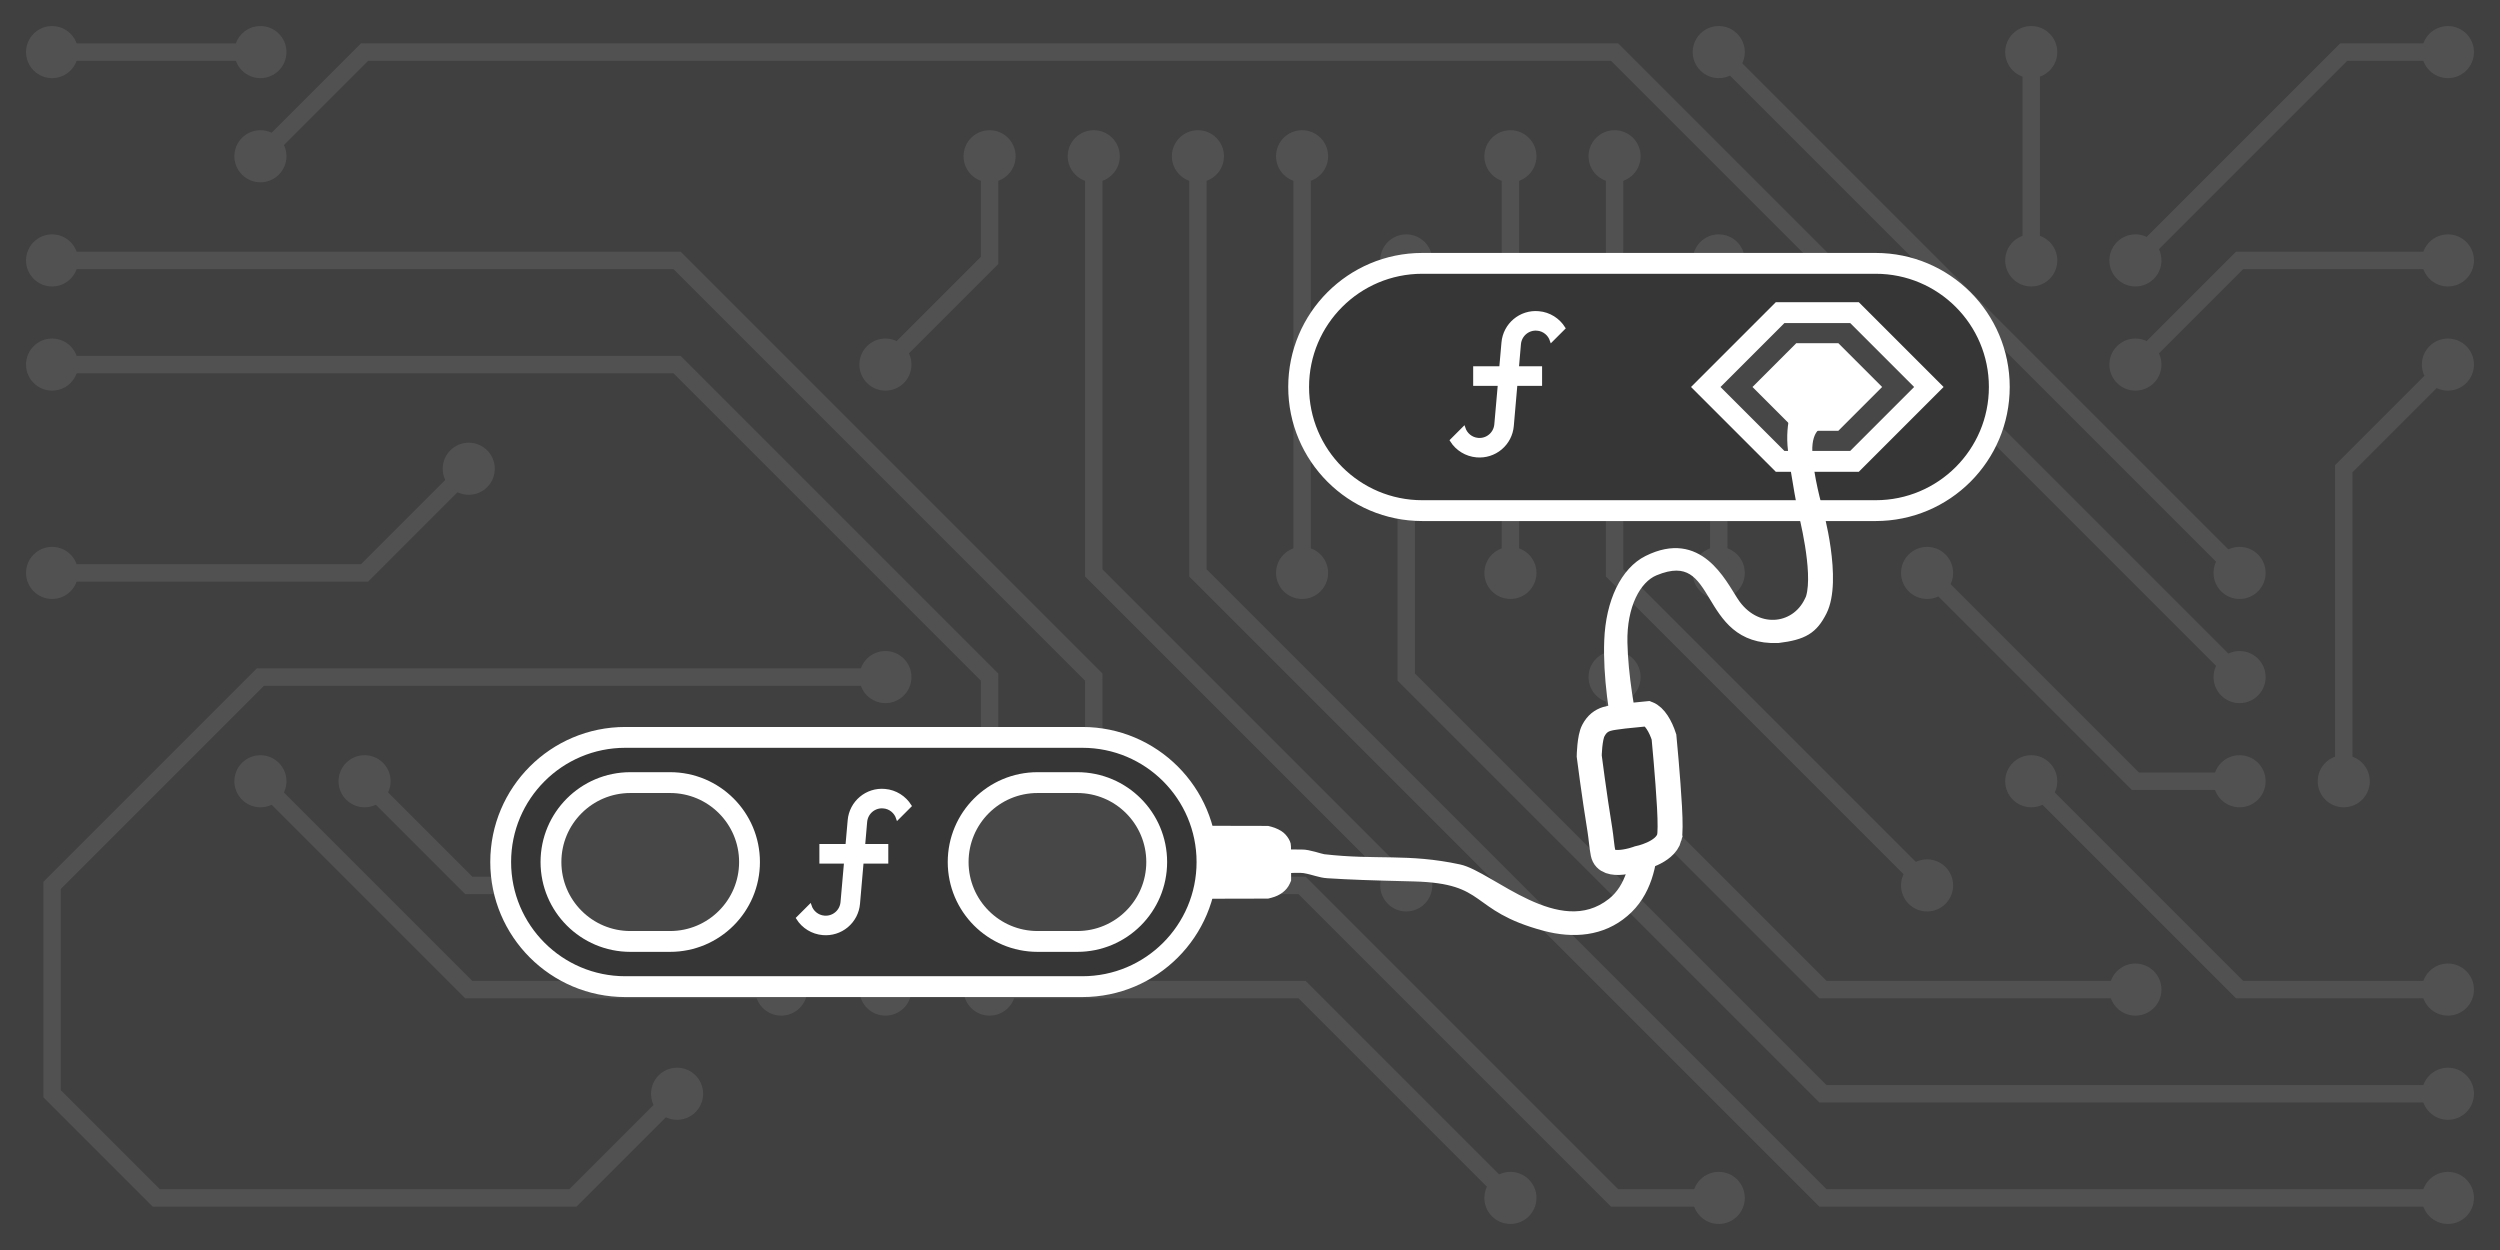 <svg xmlns="http://www.w3.org/2000/svg" width="600" height="300"><g stroke-miterlimit="10" data-paper-data="{&quot;isPaintingLayer&quot;:true}" style="mix-blend-mode:normal"><path fill="#404040" d="M0 300V0h600v300z"/><path fill="none" stroke="#515151" stroke-width="4.17" d="m62.5 37.5 25-25h300l150 150"/><path fill="#515151" d="M62.5 31.25c3.452 0 6.25 2.798 6.25 6.25s-2.798 6.25-6.25 6.25-6.25-2.798-6.25-6.25 2.798-6.25 6.25-6.25zm475 125c3.452 0 6.25 2.798 6.25 6.25s-2.798 6.25-6.25 6.25-6.25-2.798-6.25-6.25 2.798-6.25 6.25-6.25z"/><path fill="none" stroke="#515151" stroke-width="4.17" d="m537.5 137.5-125-125"/><path fill="#515151" d="M537.5 131.25c3.452 0 6.25 2.798 6.25 6.25s-2.798 6.25-6.25 6.25-6.25-2.798-6.25-6.25 2.798-6.25 6.25-6.25zm-125-125c3.452 0 6.25 2.798 6.25 6.25s-2.798 6.25-6.25 6.25-6.25-2.798-6.25-6.25 2.798-6.25 6.25-6.25z"/><path fill="none" stroke="#515151" stroke-width="4.17" d="m337.5 212.5-75-75v-100"/><path fill="#515151" d="M337.5 206.25c3.452 0 6.25 2.798 6.25 6.25s-2.798 6.25-6.25 6.25-6.25-2.798-6.25-6.25 2.798-6.25 6.25-6.25zm-75-175c3.452 0 6.25 2.798 6.25 6.25s-2.798 6.25-6.25 6.25-6.25-2.798-6.25-6.25 2.798-6.25 6.25-6.25z"/><path fill="none" stroke="#515151" stroke-width="4.17" d="M362.5 137.5v-100"/><path fill="#515151" d="M362.5 131.25c3.452 0 6.25 2.798 6.25 6.25s-2.798 6.25-6.25 6.25-6.25-2.798-6.25-6.25 2.798-6.25 6.25-6.25zm0-100c3.452 0 6.25 2.798 6.25 6.25s-2.798 6.25-6.25 6.25-6.25-2.798-6.25-6.25 2.798-6.25 6.25-6.25z"/><path fill="none" stroke="#515151" stroke-width="4.17" d="M587.5 287.5h-150l-150-150v-100"/><path fill="#515151" d="M287.5 31.25c3.452 0 6.25 2.798 6.25 6.25s-2.798 6.25-6.25 6.25-6.25-2.798-6.25-6.25 2.798-6.25 6.25-6.25zm300 250c3.452 0 6.25 2.798 6.25 6.25s-2.798 6.25-6.25 6.25-6.25-2.798-6.25-6.25 2.798-6.25 6.25-6.25z"/><path fill="none" stroke="#515151" stroke-width="4.17" d="M12.5 62.5h150l100 100v25l-50 50"/><path fill="#515151" d="M212.5 231.25c3.452 0 6.25 2.798 6.25 6.25s-2.798 6.25-6.25 6.25-6.25-2.798-6.25-6.25 2.798-6.25 6.25-6.25zm-200-175c3.452 0 6.25 2.798 6.25 6.25s-2.798 6.25-6.25 6.25-6.25-2.798-6.25-6.25 2.798-6.25 6.25-6.25z"/><path fill="none" stroke="#515151" stroke-width="4.17" d="m512.5 62.5 50-50h25"/><path fill="#515151" d="M512.5 56.25c3.452 0 6.25 2.798 6.25 6.25s-2.798 6.25-6.25 6.25-6.25-2.798-6.25-6.25 2.798-6.25 6.25-6.25zm75-50c3.452 0 6.25 2.798 6.25 6.25s-2.798 6.25-6.25 6.25-6.25-2.798-6.25-6.25 2.798-6.25 6.25-6.25z"/><path fill="none" stroke="#515151" stroke-width="4.17" d="M587.5 262.5h-150l-100-100v-100"/><path fill="#515151" d="M337.5 56.25c3.452 0 6.25 2.798 6.25 6.25s-2.798 6.25-6.25 6.25-6.25-2.798-6.25-6.25 2.798-6.25 6.25-6.25zm250 200c3.452 0 6.25 2.798 6.25 6.25s-2.798 6.25-6.25 6.25-6.25-2.798-6.25-6.25 2.798-6.25 6.25-6.25z"/><path fill="none" stroke="#515151" stroke-width="4.17" d="M12.5 12.5h50"/><path fill="#515151" d="M12.5 6.25c3.452 0 6.25 2.798 6.25 6.25s-2.798 6.25-6.25 6.25-6.25-2.798-6.25-6.25 2.798-6.25 6.25-6.25zm50 0c3.452 0 6.25 2.798 6.25 6.25s-2.798 6.25-6.25 6.25-6.25-2.798-6.25-6.25 2.798-6.25 6.25-6.25z"/><path fill="none" stroke="#515151" stroke-width="4.17" d="M12.5 87.5h150l75 75v25"/><path fill="#515151" d="M237.5 181.25c3.452 0 6.25 2.798 6.25 6.25s-2.798 6.25-6.25 6.25-6.25-2.798-6.25-6.25 2.798-6.25 6.25-6.25zm-225-100c3.452 0 6.25 2.798 6.25 6.25s-2.798 6.25-6.25 6.25-6.25-2.798-6.25-6.25 2.798-6.25 6.25-6.25z"/><path fill="none" stroke="#515151" stroke-width="4.17" d="m162.5 262.5-25 25h-100l-25-25v-50l50-50h150"/><path fill="#515151" d="M162.5 256.25c3.452 0 6.25 2.798 6.25 6.25s-2.798 6.25-6.25 6.25-6.25-2.798-6.25-6.25 2.798-6.25 6.25-6.25zm50-100c3.452 0 6.25 2.798 6.25 6.25s-2.798 6.25-6.25 6.25-6.25-2.798-6.25-6.25 2.798-6.25 6.25-6.25z"/><path fill="none" stroke="#515151" stroke-width="4.17" d="m112.5 112.5-25 25h-75"/><path fill="#515151" d="M112.5 106.25c3.452 0 6.25 2.798 6.25 6.25s-2.798 6.25-6.25 6.25-6.25-2.798-6.25-6.25 2.798-6.25 6.25-6.25zm-100 25c3.452 0 6.25 2.798 6.25 6.25s-2.798 6.25-6.25 6.25-6.25-2.798-6.25-6.25 2.798-6.25 6.25-6.25z"/><path fill="none" stroke="#515151" stroke-width="4.17" d="M587.5 237.5h-50l-50-50"/><path fill="#515151" d="M487.5 181.25c3.452 0 6.25 2.798 6.25 6.25s-2.798 6.25-6.25 6.25-6.25-2.798-6.25-6.25 2.798-6.25 6.25-6.25zm100 50c3.452 0 6.25 2.798 6.25 6.25s-2.798 6.25-6.25 6.25-6.25-2.798-6.25-6.25 2.798-6.25 6.25-6.25z"/><path fill="none" stroke="#515151" stroke-width="4.17" d="M537.5 187.5h-25l-50-50"/><path fill="#515151" d="M537.5 181.25c3.452 0 6.25 2.798 6.25 6.25s-2.798 6.25-6.25 6.25-6.25-2.798-6.25-6.25 2.798-6.25 6.25-6.25zm-75-50c3.452 0 6.25 2.798 6.25 6.25s-2.798 6.25-6.25 6.25-6.25-2.798-6.25-6.25 2.798-6.25 6.25-6.25z"/><path fill="none" stroke="#515151" stroke-width="4.17" d="M312.5 137.5v-100"/><path fill="#515151" d="M312.5 131.25c3.452 0 6.25 2.798 6.25 6.25s-2.798 6.25-6.25 6.25-6.25-2.798-6.25-6.25 2.798-6.25 6.25-6.25zm0-100c3.452 0 6.25 2.798 6.25 6.25s-2.798 6.25-6.25 6.25-6.25-2.798-6.25-6.25 2.798-6.25 6.25-6.25z"/><path fill="none" stroke="#515151" stroke-width="4.17" d="M512.5 237.5h-75l-50-50v-25"/><path fill="#515151" d="M387.5 156.25c3.452 0 6.25 2.798 6.25 6.25s-2.798 6.25-6.25 6.25-6.25-2.798-6.25-6.25 2.798-6.25 6.25-6.25zm125 75c3.452 0 6.25 2.798 6.25 6.25s-2.798 6.25-6.25 6.25-6.25-2.798-6.25-6.25 2.798-6.25 6.25-6.25z"/><path fill="none" stroke="#515151" stroke-width="4.17" d="M187.5 237.5h-75l-50-50"/><path fill="#515151" d="M187.5 231.25c3.452 0 6.25 2.798 6.25 6.25s-2.798 6.25-6.25 6.25-6.25-2.798-6.25-6.25 2.798-6.25 6.25-6.25zm-125-50c3.452 0 6.25 2.798 6.25 6.25s-2.798 6.25-6.25 6.25-6.25-2.798-6.25-6.25 2.798-6.25 6.25-6.25z"/><path fill="none" stroke="#515151" stroke-width="4.17" d="M237.5 37.5v25l-25 25"/><path fill="#515151" d="M212.5 81.25c3.452 0 6.25 2.798 6.25 6.25s-2.798 6.25-6.25 6.25-6.25-2.798-6.25-6.25 2.798-6.25 6.25-6.25zm25-50c3.452 0 6.25 2.798 6.25 6.25s-2.798 6.25-6.25 6.25-6.25-2.798-6.25-6.25 2.798-6.25 6.25-6.25z"/><path fill="none" stroke="#515151" stroke-width="4.17" d="m512.5 87.5 25-25h50"/><path fill="#515151" d="M587.5 56.25c3.452 0 6.25 2.798 6.25 6.25s-2.798 6.25-6.25 6.25-6.25-2.798-6.25-6.25 2.798-6.25 6.25-6.25zm-75 25c3.452 0 6.25 2.798 6.25 6.25s-2.798 6.25-6.25 6.25-6.25-2.798-6.25-6.25 2.798-6.25 6.25-6.25z"/><path fill="none" stroke="#515151" stroke-width="4.17" d="m462.5 212.5-75-75v-100"/><path fill="#515151" d="M387.5 31.25c3.452 0 6.25 2.798 6.25 6.25s-2.798 6.25-6.25 6.25-6.25-2.798-6.25-6.25 2.798-6.25 6.25-6.25zm75 175c3.452 0 6.25 2.798 6.25 6.25s-2.798 6.25-6.25 6.25-6.25-2.798-6.25-6.25 2.798-6.25 6.25-6.25z"/><path fill="none" stroke="#515151" stroke-width="4.17" d="M262.5 212.5h50l75 75h25"/><path fill="#515151" d="M262.5 206.25c3.452 0 6.25 2.798 6.25 6.25s-2.798 6.25-6.25 6.25-6.25-2.798-6.25-6.25 2.798-6.25 6.25-6.25zm150 75c3.452 0 6.25 2.798 6.25 6.25s-2.798 6.25-6.25 6.25-6.25-2.798-6.25-6.25 2.798-6.25 6.25-6.25z"/><path fill="none" stroke="#515151" stroke-width="4.17" d="M237.5 237.5h75l50 50"/><path fill="#515151" d="M237.5 231.25c3.452 0 6.25 2.798 6.25 6.25s-2.798 6.25-6.25 6.25-6.25-2.798-6.25-6.25 2.798-6.25 6.25-6.25zm125 50c3.452 0 6.25 2.798 6.25 6.25s-2.798 6.25-6.25 6.25-6.25-2.798-6.25-6.25 2.798-6.25 6.25-6.25z"/><path fill="none" stroke="#515151" stroke-width="4.17" d="M562.5 187.5v-75l25-25"/><path fill="#515151" d="M587.5 81.25c3.452 0 6.25 2.798 6.25 6.25s-2.798 6.25-6.25 6.25-6.25-2.798-6.25-6.25 2.798-6.25 6.25-6.25zm-25 100c3.452 0 6.25 2.798 6.25 6.25s-2.798 6.25-6.25 6.25-6.25-2.798-6.25-6.25 2.798-6.25 6.25-6.25z"/><path fill="none" stroke="#515151" stroke-width="4.17" d="M412.5 62.5v75"/><path fill="#515151" d="M412.5 56.25c3.452 0 6.25 2.798 6.25 6.25s-2.798 6.25-6.25 6.25-6.25-2.798-6.25-6.25 2.798-6.25 6.25-6.25zm0 75c3.452 0 6.25 2.798 6.25 6.25s-2.798 6.25-6.25 6.25-6.25-2.798-6.25-6.25 2.798-6.25 6.25-6.25z"/><path fill="none" stroke="#515151" stroke-width="4.17" d="M487.5 62.5v-50"/><path fill="#515151" d="M487.5 56.25c3.452 0 6.25 2.798 6.25 6.25s-2.798 6.25-6.25 6.25-6.25-2.798-6.25-6.25 2.798-6.25 6.25-6.25zm0-50c3.452 0 6.25 2.798 6.25 6.25s-2.798 6.25-6.25 6.25-6.25-2.798-6.25-6.25 2.798-6.25 6.25-6.25z"/><path fill="none" stroke="#515151" stroke-width="4.17" d="M162.5 212.5h-50l-25-25"/><path fill="#515151" d="M162.5 206.25c3.452 0 6.25 2.798 6.25 6.25s-2.798 6.25-6.25 6.25-6.25-2.798-6.25-6.25 2.798-6.25 6.25-6.25zm-75-25c3.452 0 6.25 2.798 6.25 6.25s-2.798 6.25-6.25 6.25-6.25-2.798-6.25-6.25 2.798-6.25 6.25-6.25z"/><g stroke="#fff"><path fill="#363636" stroke-width="5" d="M341.347 63.206h108.815c16.387 0 29.672 13.285 29.672 29.672s-13.285 29.672-29.672 29.672H341.347c-16.387 0-29.672-13.285-29.672-29.672s13.285-29.672 29.672-29.672z"/><path fill="#474747" stroke-width="5" d="M427.23 75.028h17.85l17.85 17.85-17.85 17.85h-17.85L409.38 92.878z"/><path fill="#fff" stroke-width=".75" d="M368.934 78.987c-2.171-.197-4.085 1.401-4.282 3.591l-.493 5.703h5.565v3.947h-5.92l-.868 10.004c-.178 2.085-1.18 4.013-2.784 5.357s-3.677 1.994-5.761 1.806c-2.482-.21-4.719-1.578-6.038-3.69l2.96-2.96c.474 1.46 1.776 2.585 3.414 2.723 2.171.197 4.085-1.401 4.282-3.591l.849-9.649h-5.92v-3.947h6.255l.533-6.058c.375-4.341 4.203-7.558 8.544-7.163 2.585.217 4.756 1.658 6.038 3.69l-2.96 2.96c-.474-1.46-1.776-2.585-3.414-2.723z"/></g><g fill="#fff" stroke="#fff" stroke-width="1.5"><path d="m391.581 191.849 4.465-1.582s5.05 19.736-5.954 28.989c-5.497 4.713-12.521 5.267-19.506 3.39-17.801-4.784-12.924-11.371-31.268-11.854-10.924-.266-15.118-.416-20.683-.764-1.995-.123-3.254-.808-5.664-1.223-1.808-.312-10.051.41-10.051.41l-.827-4.88s7.651.373 10.347.303c1.666-.044 4.567 1.044 5.317 1.122 12.65 1.454 20.065-.236 32.514 2.442 7.535 1.621 23.836 18.03 36.35 8.106 8.675-6.88 4.962-24.457 4.962-24.457z" data-paper-data="{&quot;index&quot;:null}"/><path d="M285.262 214.96v-16.032l9.494.021 9.504.021.747.193c.896.236 2.035.786 2.568 1.258.56.479 1.073 1.18 1.326 1.802.215.536.215.544.215 4.755v4.219l-.262.586c-.616 1.394-2.017 2.46-3.846 2.939l-.747.193-9.504.022z" data-paper-data="{&quot;index&quot;:null}"/></g><g fill="#fff" stroke="#fff"><path stroke-width="1.5" d="M416.445 144.168c4.964 7.587 14.172 6.698 17.396-.123.119-.251.257-.49.334-.746 1.853-6.129-1.874-20.401-1.874-20.401s-1.59-7.811-2.433-14.785c-.844-6.974 1.511-11.523 1.511-11.523l5.714 5.327s-3.066.69-2.89 6.474c.177 5.784 2.472 13.703 2.472 13.703s4.859 17.13 1.01 24.794c-2.24 4.46-4.674 5.934-10.947 6.69-18.926.701-13.441-22.851-29.472-16.192-4.258 1.769-7.615 8.039-7.436 16.818.319 15.654 6.403 36.653 6.403 36.653l-4.472 1.516s-6.65-21.47-5.994-38.647c.359-9.403 3.94-16.85 9.496-19.621 12.637-6.302 18.21 5.522 21.18 10.062z" data-paper-data="{&quot;index&quot;:null}"/><path stroke-width="5" d="M432.147 84.862h8.016l8.016 8.016-8.016 8.016h-8.016l-8.016-8.016z"/></g><g stroke="#fff"><path fill="#363636" stroke-width="5" d="M150.076 176.973h109.69c16.519 0 29.911 13.392 29.911 29.911s-13.392 29.911-29.911 29.911H150.076c-16.519 0-29.911-13.392-29.911-29.911s13.392-29.911 29.911-29.911z"/><path fill="#474747" stroke-width="5" d="M249.019 187.823h9.53c10.527 0 19.061 8.534 19.061 19.061 0 10.527-8.534 19.061-19.061 19.061h-9.53c-10.527 0-19.061-8.534-19.061-19.061 0-10.527 8.534-19.061 19.061-19.061zM151.293 187.823h9.53c10.527 0 19.061 8.534 19.061 19.061 0 10.527-8.534 19.061-19.061 19.061h-9.53c-10.527 0-19.061-8.534-19.061-19.061 0-10.527 8.534-19.061 19.061-19.061z"/><path fill="#fff" stroke-width=".75" d="M212.025 193.643c-2.171-.197-4.085 1.401-4.282 3.591l-.493 5.703h5.565v3.947h-5.92l-.868 10.004c-.178 2.085-1.18 4.013-2.784 5.357s-3.677 1.994-5.761 1.806c-2.482-.21-4.719-1.578-6.038-3.69l2.96-2.96c.474 1.46 1.776 2.585 3.414 2.723 2.171.197 4.085-1.401 4.282-3.591l.849-9.649h-5.92v-3.947h6.255l.533-6.058c.375-4.341 4.203-7.558 8.544-7.163 2.585.217 4.756 1.658 6.038 3.69l-2.96 2.96c-.474-1.46-1.776-2.585-3.414-2.723z"/></g><path fill="#363636" stroke="#fff" stroke-width="6" d="M400.638 200.973c-1.017 3.779-7.462 5.047-7.462 5.047s-7.601 2.839-8.425-1.186c-.342-1.673-.464-3.728-.771-5.613-1.387-8.499-2.567-17.77-2.567-17.77s.075-4.449 1.002-6.132c1.71-3.226 4.308-2.974 7.396-3.459l5.641-.568c1.695.629 3.087 3.071 3.905 5.599 0 0 .934 9.714 1.324 16.8.206 3.751.19 6.414-.044 7.282z" data-paper-data="{&quot;index&quot;:null}"/></g></svg>